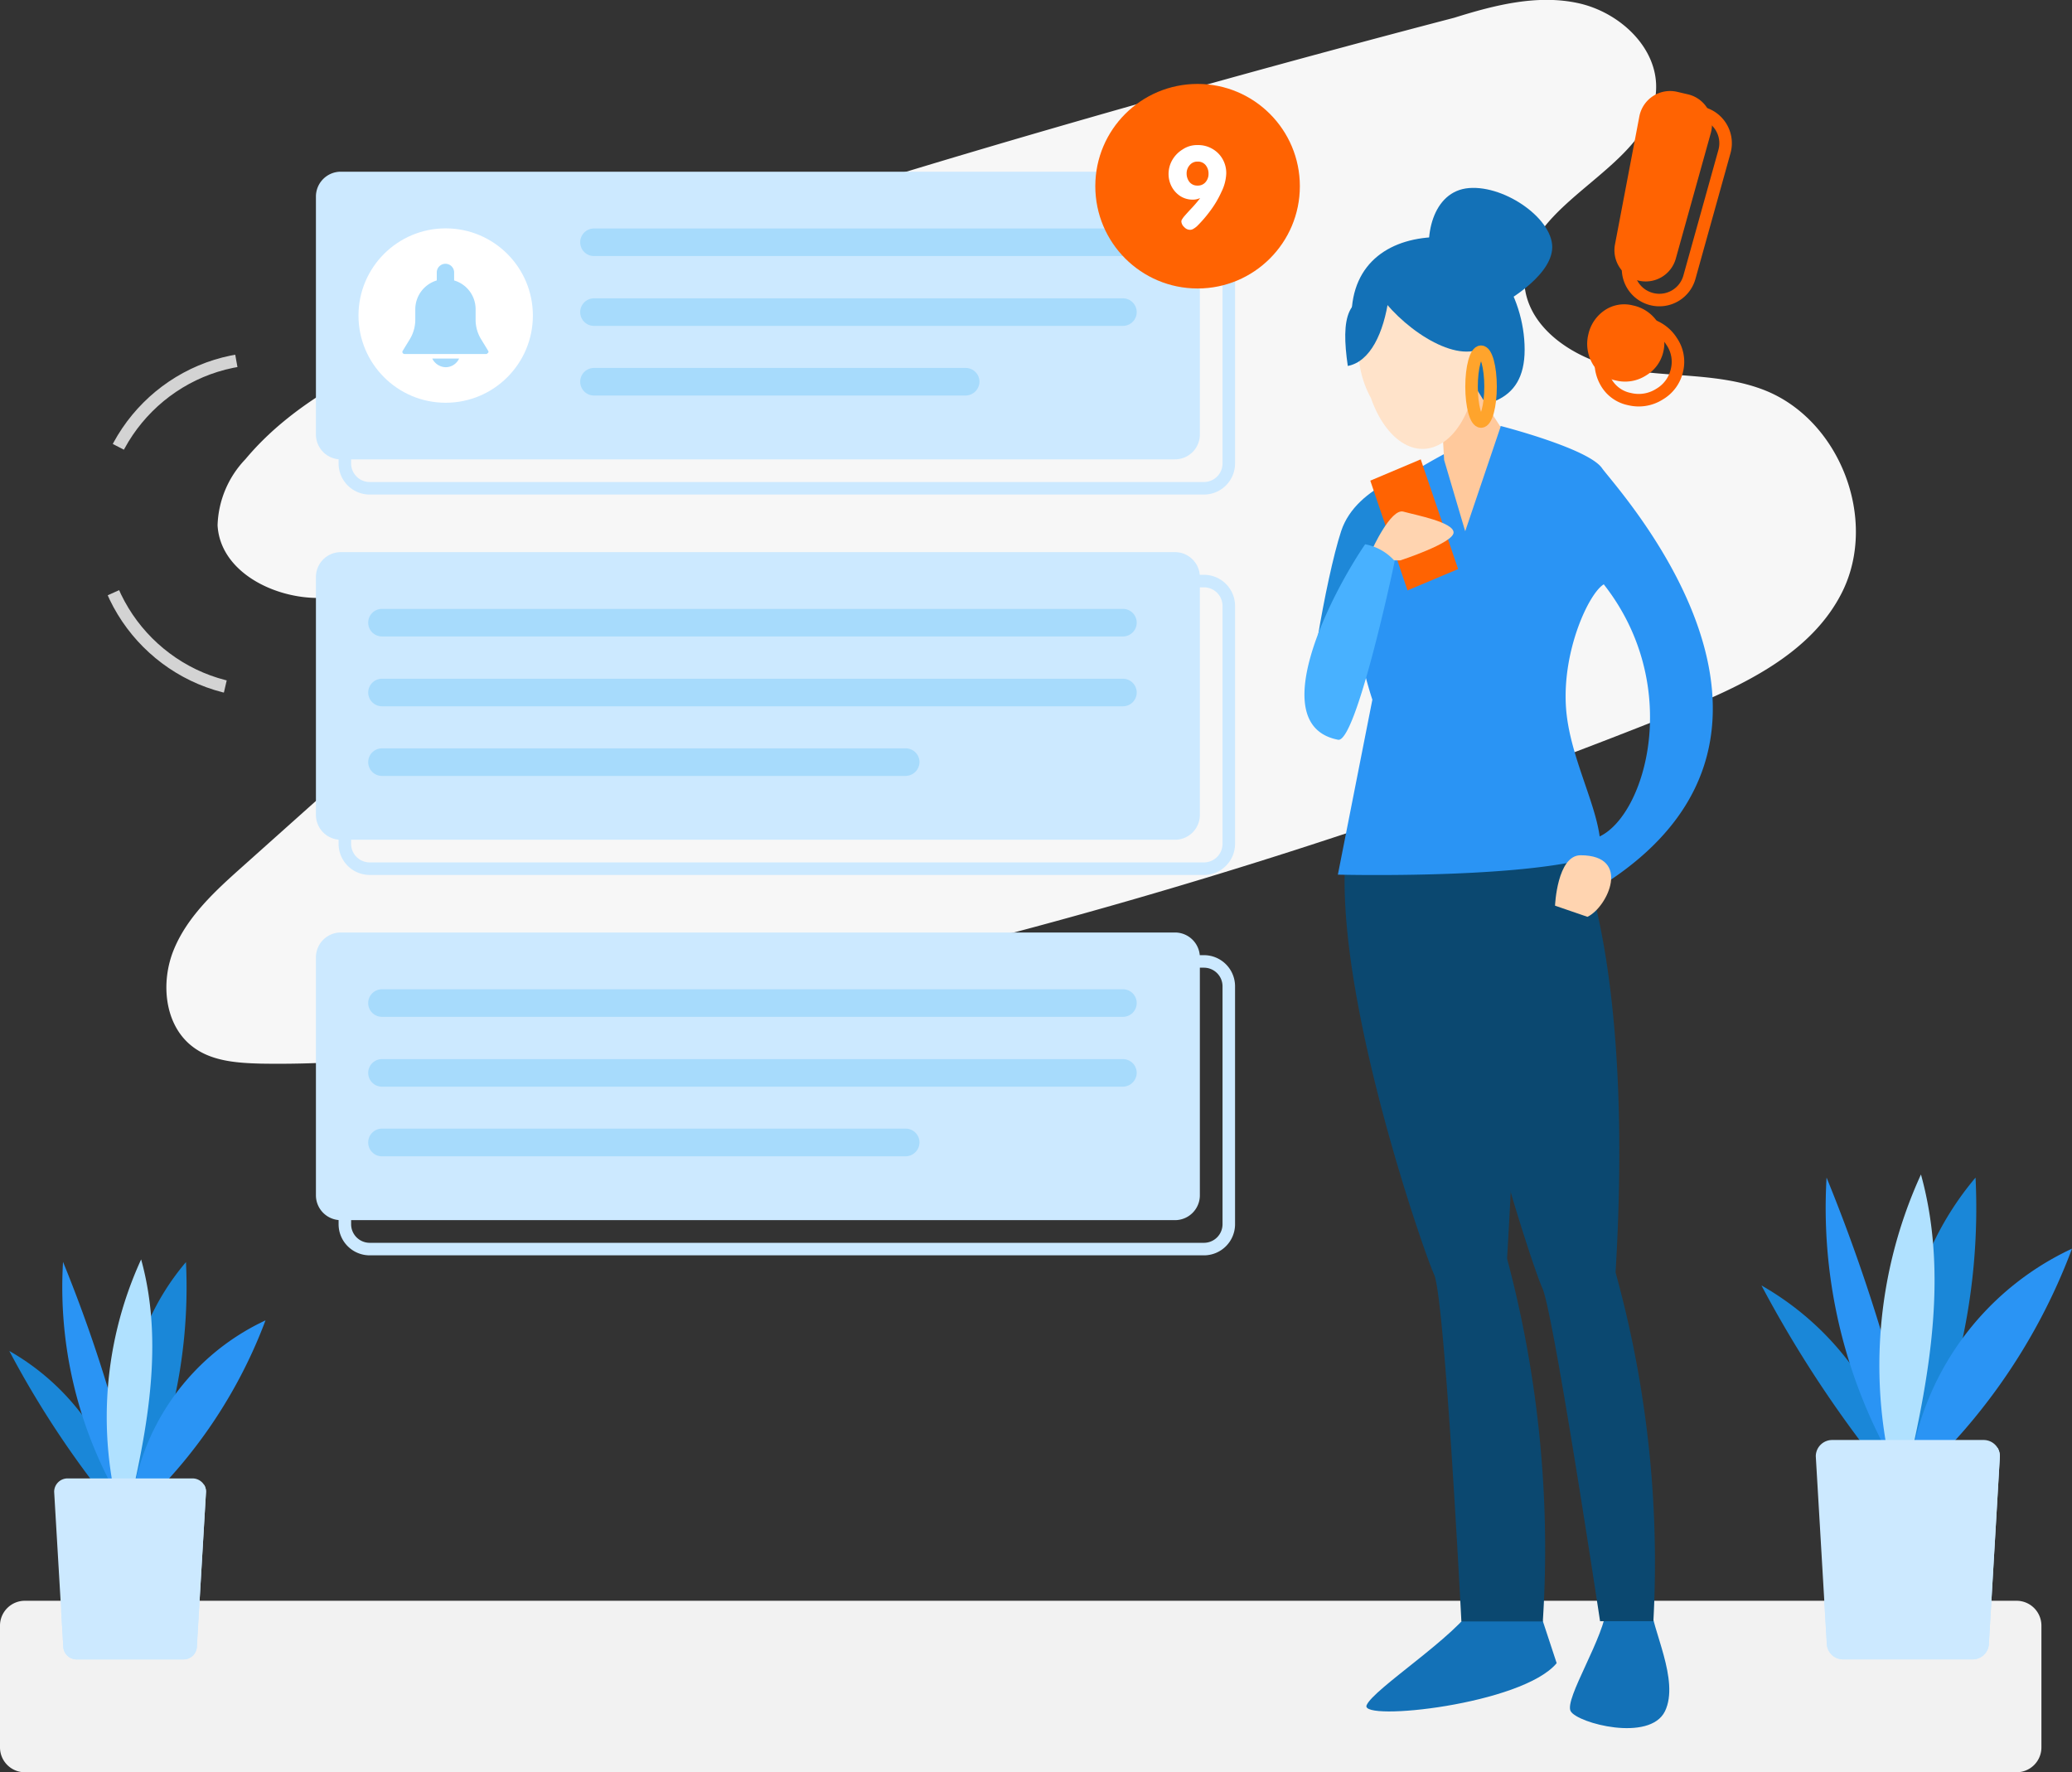 <svg xmlns="http://www.w3.org/2000/svg" width="165.372" height="141.447" viewBox="0 0 165.372 141.447">
  <rect x="0" y="0" width="165.372" height="141.447" fill="#333333" stroke="none"/>
  <g id="notification_1_" data-name="notification (1)" transform="translate(-50.5 -139.779)">
    <g id="Group_24472" data-name="Group 24472" transform="translate(58.399 168.377)">
      <circle id="Ellipse_610" data-name="Ellipse 610" cx="13.292" cy="13.292" r="13.292" transform="translate(0 0)" fill="none" stroke="#d3d3d3" stroke-miterlimit="10" stroke-width="1" stroke-dasharray="12.06 12.06"/>
    </g>
    <g id="Group_24473" data-name="Group 24473" transform="translate(63.78 139.779)">
      <path id="Path_19652" data-name="Path 19652" d="M151.883,166.844c-5.343,2.408-10.785,5.079-14.545,9.581a7.97,7.97,0,0,0-2.226,5.277c.2,3.645,4.37,5.8,8.015,5.8s7.19-1.352,10.835-1.352c1.88,0,4.238.924,4.205,2.8a4.133,4.133,0,0,1-1.765,2.754q-9.647,8.608-19.294,17.233c-2.144,1.913-4.354,3.925-5.459,6.563-1.121,2.655-.792,6.135,1.517,7.85,1.517,1.138,3.529,1.27,5.426,1.319,8.592.148,17.151-1.171,25.611-2.721a456.683,456.683,0,0,0,87.435-25.347c5.162-2.078,10.7-4.634,13.16-9.614,2.836-5.772-.2-13.655-6.168-16.046-3.562-1.418-7.586-1.022-11.362-1.715s-7.833-3.282-7.866-7.141c-.066-6.366,10.224-8.773,10.521-15.122.165-3.364-2.9-6.2-6.184-6.926s-6.7.148-9.911,1.154C233.843,141.2,175.581,156.191,151.883,166.844Z" transform="translate(-131.027 -139.779)" fill="#f7f7f7"/>
    </g>
    <path id="Path_19653" data-name="Path 19653" d="M211.452,928.188H52.479a1.985,1.985,0,0,1-1.979-1.979v-9.729a1.985,1.985,0,0,1,1.979-1.979H211.452a1.985,1.985,0,0,1,1.979,1.979v9.729A1.985,1.985,0,0,1,211.452,928.188Z" transform="translate(0 -646.962)" fill="#f2f2f2"/>
    <g id="Group_24475" data-name="Group 24475" transform="translate(154.612 154.775)">
      <path id="Path_19654" data-name="Path 19654" d="M813.248,913.029c-.1,2.408-3.43,7.454-2.87,8.41s6.3,2.474,7.52,0c1.2-2.474-1.1-6.646-1.1-8.41S813.248,913.029,813.248,913.029Z" transform="translate(-789.126 -799.854)" fill="#1371b7"/>
      <path id="Path_19655" data-name="Path 19655" d="M720.478,912.876c-1.451,2.523-8.13,6.745-8.658,8.048s12.418-.05,15.172-3.364c-.99-2.985-1.765-5.359-1.765-5.359Z" transform="translate(-706.862 -799.817)" fill="#1371b7"/>
      <path id="Path_19656" data-name="Path 19656" d="M761.865,511.21c1.715,1.237,6.25,11.643,4.75,36.758a86.9,86.9,0,0,1,3.018,27.837h-4.255s-3.727-24.7-4.6-26.567-9.7-28.348-6.431-37.979C757.627,501.629,761.865,511.21,761.865,511.21Z" transform="translate(-741.784 -461.411)" fill="#0b4870"/>
      <path id="Path_19657" data-name="Path 19657" d="M713.127,503.407c1.715,1.237,2.622,13.523,1.121,38.655a89.972,89.972,0,0,1,2.853,28.958h-6.5s-1.319-25.825-2.177-27.688c-.874-1.864-9.7-27.227-6.415-36.857C705.277,496.827,713.127,503.407,713.127,503.407Z" transform="translate(-698.076 -456.608)" fill="#0b4870"/>
      <path id="Path_19658" data-name="Path 19658" d="M693.321,366.7s-5.277,1.2-6.514,4.964-3,14.149-2.408,15.007,1.913,2.16,2.738,1.055S693.321,366.7,693.321,366.7Z" transform="translate(-683.876 -344.275)" fill="#1e88d8"/>
      <path id="Path_19659" data-name="Path 19659" d="M719.075,349.348c-1.1-1.567-8.048-3.348-8.048-3.348s-7.883,3.546-8.377,4.931-1.748,8.064-2.754,9.73.857,7.174.857,7.174L698,381.8s13.473.346,19.839-1.253a8.421,8.421,0,0,0,1.583,1.9C738.2,370.225,720.18,350.931,719.075,349.348Zm-.181,29.4c-.4-2.919-2.441-6.6-2.688-10.307-.3-4.568,1.847-9.12,3.018-9.812.016.016.033.049.049.066C725.54,366.746,722.572,377,718.894,378.751Z" transform="translate(-695.333 -326.989)" fill="#2a94f4"/>
      <path id="Path_19660" data-name="Path 19660" d="M720.709,370.857l-4.04,1.7L713.7,363.8l4.024-1.7Z" transform="translate(-708.444 -340.434)" fill="#ff6302"/>
      <path id="Path_19661" data-name="Path 19661" d="M714.5,390.366s1.5-3.331,2.507-3.051,4.007.841,4.007,1.666c0,.841-4.255,2.226-4.255,2.226h-1.5Z" transform="translate(-709.112 -361.477)" fill="#ffd4b0"/>
      <path id="Path_19662" data-name="Path 19662" d="M805.689,558.614c1.6-.759,3.546-4.9-.544-4.914-1.88,0-2.045,4.024-2.045,4.024Z" transform="translate(-783.101 -500.437)" fill="#ffd4b0"/>
      <path id="Path_19663" data-name="Path 19663" d="M742.273,237.312c-.775-2.589,0-6.349,2.935-6.58s6.86,2.573,6.629,4.914-4.106,4.387-4.106,4.387Z" transform="translate(-732.07 -230.719)" fill="#1371b7"/>
      <path id="Path_19664" data-name="Path 19664" d="M704.6,260.882c0,4.436,2.738,7.339,6.563,7.339s7.256-.3,7.256-4.733-2.952-8.988-6.778-8.988S704.6,256.446,704.6,260.882Z" transform="translate(-700.845 -250.578)" fill="#1371b7"/>
      <g id="Group_24474" data-name="Group 24474" transform="translate(4.326 8.426)">
        <path id="Path_19665" data-name="Path 19665" d="M749.9,319.4c.759,1.385,2.754,4.453,2.754,4.453l-2.82,8.328-1.682-5.689-.247-4.3Z" transform="translate(-741.33 -313.202)" fill="#ffc99c"/>
        <path id="Path_19666" data-name="Path 19666" d="M716.743,284.763c1.5,2.754.346,7.388-1.9,8.905s-4.651-.231-5.8-3.5c-1.5-2.754-1.336-6.135.907-7.652S715.242,282.009,716.743,284.763Z" transform="translate(-708.062 -281.814)" fill="#ffe3ca"/>
        <ellipse id="Ellipse_611" data-name="Ellipse 611" cx="0.874" cy="1.666" rx="0.874" ry="1.666" transform="translate(8.07 2.455)" fill="#ffe3ca"/>
      </g>
      <path id="Path_19667" data-name="Path 19667" d="M686.673,403.2c-2.853,4.189-8.031,14.463-2.16,15.6,1.4.264,4.288-13.11,4.519-14.265A4.171,4.171,0,0,0,686.673,403.2Z" transform="translate(-681.83 -374.756)" fill="#48b1ff"/>
      <path id="Path_19668" data-name="Path 19668" d="M716.6,273.735c1.814,2.82,6.1,5.821,8.41,4.617C726.33,274.84,720.723,270.124,716.6,273.735Z" transform="translate(-710.866 -265.559)" fill="#1371b7"/>
      <path id="Path_19669" data-name="Path 19669" d="M705.037,283.435c-.4,2.8-1.468,5.079-3.265,5.426C701.227,285.1,701.607,282.776,705.037,283.435Z" transform="translate(-698.313 -274.649)" fill="#1371b7"/>
      <ellipse id="Ellipse_612" data-name="Ellipse 612" cx="0.759" cy="2.787" rx="0.759" ry="2.787" transform="translate(13.336 13.074)" fill="none" stroke="#ffa42c" stroke-miterlimit="10" stroke-width="1"/>
    </g>
    <g id="Group_24476" data-name="Group 24476" transform="translate(177.179 147.041)">
      <path id="Path_19670" data-name="Path 19670" d="M818.757,203.259a3.134,3.134,0,0,1,1.27-1.913,2.781,2.781,0,0,1,2.292-.412,3.107,3.107,0,0,1,2,1.385,2.867,2.867,0,0,1,.429,2.292,2.952,2.952,0,0,1-1.385,1.913,3.089,3.089,0,0,1-2.408.4,2.759,2.759,0,0,1-1.88-1.369A3.158,3.158,0,0,1,818.757,203.259Zm7.075-19.377.858.2a2.48,2.48,0,0,1,1.847,3.084l-2.8,10.043a2.49,2.49,0,0,1-2.952,1.748h0a2.489,2.489,0,0,1-1.9-2.886l1.946-10.224A2.5,2.5,0,0,1,825.832,183.882Z" transform="translate(-818.669 -183.819)" fill="#ff6302"/>
    </g>
    <g id="Group_24477" data-name="Group 24477" transform="translate(178.267 148.525)">
      <path id="Path_19671" data-name="Path 19671" d="M825.357,212.259a3.134,3.134,0,0,1,1.27-1.913,2.78,2.78,0,0,1,2.292-.412,3.108,3.108,0,0,1,2,1.385,2.867,2.867,0,0,1,.429,2.292,2.951,2.951,0,0,1-1.385,1.913,3.089,3.089,0,0,1-2.408.4,2.758,2.758,0,0,1-1.88-1.369A3.158,3.158,0,0,1,825.357,212.259Zm7.075-19.377.857.2a2.48,2.48,0,0,1,1.847,3.084l-2.8,10.043a2.49,2.49,0,0,1-2.952,1.748h0a2.489,2.489,0,0,1-1.9-2.886l1.946-10.224A2.5,2.5,0,0,1,832.432,192.882Z" transform="translate(-825.269 -192.819)" fill="none" stroke="#ff6302" stroke-miterlimit="10" stroke-width="1"/>
    </g>
    <g id="Group_24478" data-name="Group 24478" transform="translate(75.715 153.486)">
      <path id="Path_19672" data-name="Path 19672" d="M285.969,259.855H219.379a1.985,1.985,0,0,1-1.979-1.979v-19a1.985,1.985,0,0,1,1.979-1.979h66.591a1.985,1.985,0,0,1,1.979,1.979v19A1.985,1.985,0,0,1,285.969,259.855Z" transform="translate(-215.091 -234.591)" fill="none" stroke="#cce9ff" stroke-miterlimit="10" stroke-width="1"/>
      <path id="Path_19673" data-name="Path 19673" d="M271.969,245.855H205.379a1.985,1.985,0,0,1-1.979-1.979v-19a1.985,1.985,0,0,1,1.979-1.979h66.591a1.985,1.985,0,0,1,1.979,1.979v19A1.985,1.985,0,0,1,271.969,245.855Z" transform="translate(-203.4 -222.9)" fill="#cce9ff"/>
      <circle id="Ellipse_613" data-name="Ellipse 613" cx="6.959" cy="6.959" r="6.959" transform="translate(3.397 4.519)" fill="#fff"/>
      <path id="Path_19674" data-name="Path 19674" d="M374.622,252.51H332.4a1.1,1.1,0,0,1-1.1-1.1h0a1.1,1.1,0,0,1,1.1-1.1h42.217a1.1,1.1,0,0,1,1.1,1.1h0A1.1,1.1,0,0,1,374.622,252.51Z" transform="translate(-310.208 -245.781)" fill="#a7dbfc"/>
      <path id="Path_19675" data-name="Path 19675" d="M374.622,286.31H332.4a1.1,1.1,0,0,1-1.1-1.1h0a1.105,1.105,0,0,1,1.1-1.1h42.217a1.105,1.105,0,0,1,1.1,1.1h0A1.1,1.1,0,0,1,374.622,286.31Z" transform="translate(-310.208 -274.008)" fill="#a7dbfc"/>
      <path id="Path_19676" data-name="Path 19676" d="M362.056,320.01H332.4a1.1,1.1,0,0,1-1.1-1.1h0a1.1,1.1,0,0,1,1.1-1.1h29.667a1.1,1.1,0,0,1,1.1,1.1h0A1.119,1.119,0,0,1,362.056,320.01Z" transform="translate(-310.208 -302.15)" fill="#a7dbfc"/>
    </g>
    <g id="Group_24479" data-name="Group 24479" transform="translate(75.715 183.846)">
      <path id="Path_19677" data-name="Path 19677" d="M285.969,443.955H219.379a1.985,1.985,0,0,1-1.979-1.979v-19A1.985,1.985,0,0,1,219.379,421h66.591a1.985,1.985,0,0,1,1.979,1.979v19A1.985,1.985,0,0,1,285.969,443.955Z" transform="translate(-215.091 -418.691)" fill="none" stroke="#cce9ff" stroke-miterlimit="10" stroke-width="1"/>
      <path id="Path_19678" data-name="Path 19678" d="M271.969,429.955H205.379a1.985,1.985,0,0,1-1.979-1.979v-19A1.985,1.985,0,0,1,205.379,407h66.591a1.985,1.985,0,0,1,1.979,1.979v19A1.985,1.985,0,0,1,271.969,429.955Z" transform="translate(-203.4 -407)" fill="#cce9ff"/>
      <path id="Path_19679" data-name="Path 19679" d="M288.942,436.61H229.8a1.1,1.1,0,0,1-1.1-1.1h0a1.1,1.1,0,0,1,1.1-1.1h59.137a1.1,1.1,0,0,1,1.1,1.1h0A1.1,1.1,0,0,1,288.942,436.61Z" transform="translate(-224.528 -429.881)" fill="#a7dbfc"/>
      <path id="Path_19680" data-name="Path 19680" d="M288.942,470.41H229.8a1.105,1.105,0,0,1-1.1-1.1h0a1.105,1.105,0,0,1,1.1-1.1h59.137a1.105,1.105,0,0,1,1.1,1.1h0A1.1,1.1,0,0,1,288.942,470.41Z" transform="translate(-224.528 -458.107)" fill="#a7dbfc"/>
      <path id="Path_19681" data-name="Path 19681" d="M271.593,504.11H229.8a1.1,1.1,0,0,1-1.1-1.1h0a1.1,1.1,0,0,1,1.1-1.1h41.8a1.1,1.1,0,0,1,1.1,1.1h0A1.119,1.119,0,0,1,271.593,504.11Z" transform="translate(-224.528 -486.25)" fill="#a7dbfc"/>
    </g>
    <g id="Group_24480" data-name="Group 24480" transform="translate(75.715 214.206)">
      <path id="Path_19682" data-name="Path 19682" d="M285.969,628.055H219.379a1.985,1.985,0,0,1-1.979-1.979v-19a1.985,1.985,0,0,1,1.979-1.979h66.591a1.985,1.985,0,0,1,1.979,1.979v19A1.985,1.985,0,0,1,285.969,628.055Z" transform="translate(-215.091 -602.791)" fill="none" stroke="#cce9ff" stroke-miterlimit="10" stroke-width="1"/>
      <path id="Path_19683" data-name="Path 19683" d="M271.969,614.055H205.379a1.985,1.985,0,0,1-1.979-1.979v-19a1.985,1.985,0,0,1,1.979-1.979h66.591a1.985,1.985,0,0,1,1.979,1.979v19A1.985,1.985,0,0,1,271.969,614.055Z" transform="translate(-203.4 -591.1)" fill="#cce9ff"/>
      <path id="Path_19684" data-name="Path 19684" d="M288.942,620.71H229.8a1.1,1.1,0,0,1-1.1-1.1h0a1.1,1.1,0,0,1,1.1-1.1h59.137a1.1,1.1,0,0,1,1.1,1.1h0A1.1,1.1,0,0,1,288.942,620.71Z" transform="translate(-224.528 -613.982)" fill="#a7dbfc"/>
      <path id="Path_19685" data-name="Path 19685" d="M288.942,654.51H229.8a1.1,1.1,0,0,1-1.1-1.1h0a1.1,1.1,0,0,1,1.1-1.1h59.137a1.1,1.1,0,0,1,1.1,1.1h0A1.116,1.116,0,0,1,288.942,654.51Z" transform="translate(-224.528 -642.208)" fill="#a7dbfc"/>
      <path id="Path_19686" data-name="Path 19686" d="M271.593,688.21H229.8a1.1,1.1,0,0,1-1.1-1.1h0A1.105,1.105,0,0,1,229.8,686h41.8a1.105,1.105,0,0,1,1.1,1.105h0A1.119,1.119,0,0,1,271.593,688.21Z" transform="translate(-224.528 -670.35)" fill="#a7dbfc"/>
    </g>
    <g id="Group_24485" data-name="Group 24485" transform="translate(82.616 160.858)">
      <g id="Group_24482" data-name="Group 24482" transform="translate(0 0)">
        <g id="Group_24481" data-name="Group 24481">
          <path id="Path_19687" data-name="Path 19687" d="M252.1,274.526l-.594-.973a2.974,2.974,0,0,1-.412-1.5v-.858a2.394,2.394,0,0,0-1.715-2.292v-.61a.693.693,0,1,0-1.385,0v.61a2.409,2.409,0,0,0-1.715,2.292v.858a3.02,3.02,0,0,1-.412,1.5l-.594.973a.15.15,0,0,0,0,.165.173.173,0,0,0,.148.083h6.5a.173.173,0,0,0,.148-.083C252.135,274.658,252.135,274.592,252.1,274.526Z" transform="translate(-245.25 -267.6)" fill="#a7dbfc"/>
        </g>
      </g>
      <g id="Group_24484" data-name="Group 24484" transform="translate(2.383 7.536)">
        <g id="Group_24483" data-name="Group 24483">
          <path id="Path_19688" data-name="Path 19688" d="M259.7,313.3a1.23,1.23,0,0,0,1.072.693,1.183,1.183,0,0,0,1.072-.693Z" transform="translate(-259.7 -313.3)" fill="#a7dbfc"/>
        </g>
      </g>
    </g>
    <g id="Group_24487" data-name="Group 24487" transform="translate(137.919 146.477)">
      <circle id="Ellipse_614" data-name="Ellipse 614" cx="8.163" cy="8.163" r="8.163" transform="translate(0 0)" fill="#ff6302"/>
      <g id="Group_24486" data-name="Group 24486" transform="translate(5.854 4.881)">
        <path id="Path_19689" data-name="Path 19689" d="M618.409,210a2.222,2.222,0,0,1,1.2.313,2.155,2.155,0,0,1,.808.825,2.241,2.241,0,0,1,.28,1.138,3.581,3.581,0,0,1-.38,1.451,7.983,7.983,0,0,1-.907,1.534,10.259,10.259,0,0,1-1.055,1.22,1.747,1.747,0,0,1-.3.214.472.472,0,0,1-.28.066.625.625,0,0,1-.429-.214.655.655,0,0,1-.231-.445.317.317,0,0,1,.049-.165c.033-.049.083-.132.148-.214.1-.115.3-.346.627-.693a9.994,9.994,0,0,0,.66-.775l-.016-.016a1.291,1.291,0,0,1-.577.115,1.811,1.811,0,0,1-.973-.28,2.04,2.04,0,0,1-.693-.759,2.16,2.16,0,0,1-.247-1.006,2.238,2.238,0,0,1,.3-1.121,2.369,2.369,0,0,1,.825-.841A2.041,2.041,0,0,1,618.409,210Zm0,3.232a.788.788,0,0,0,.627-.264.991.991,0,0,0,.247-.693,1.048,1.048,0,0,0-.231-.676.788.788,0,0,0-.643-.28.778.778,0,0,0-.627.28.977.977,0,0,0-.247.676,1.082,1.082,0,0,0,.231.676A.789.789,0,0,0,618.409,213.232Z" transform="translate(-616.1 -210)" fill="#fff"/>
      </g>
    </g>
    <g id="Group_24495" data-name="Group 24495" transform="translate(191.086 233.517)">
      <g id="Group_24493" data-name="Group 24493" transform="translate(0)">
        <g id="Group_24488" data-name="Group 24488" transform="translate(0 8.856)">
          <path id="Path_19690" data-name="Path 19690" d="M914.181,777.072A23.213,23.213,0,0,0,903,761.9a93.9,93.9,0,0,0,10.769,16.062Z" transform="translate(-903 -761.9)" fill="#1a87d8"/>
        </g>
        <g id="Group_24489" data-name="Group 24489" transform="translate(5.118 0.247)">
          <path id="Path_19691" data-name="Path 19691" d="M941.616,735.871a41.043,41.043,0,0,1-7.5-26.171,139.52,139.52,0,0,1,7.85,26.435Z" transform="translate(-934.036 -709.7)" fill="#2a94f4"/>
        </g>
        <g id="Group_24490" data-name="Group 24490" transform="translate(10.554 0.247)">
          <path id="Path_19692" data-name="Path 19692" d="M967.61,736.119a72.112,72.112,0,0,1,.4-13.869,24.23,24.23,0,0,1,5.524-12.55A50.275,50.275,0,0,1,967,737.026Z" transform="translate(-967 -709.7)" fill="#1a87d8"/>
        </g>
        <g id="Group_24491" data-name="Group 24491" transform="translate(9.411)">
          <path id="Path_19693" data-name="Path 19693" d="M962.037,735.278A36.631,36.631,0,0,1,963.39,708.2c2.441,8.79.3,18.107-1.864,26.963Z" transform="translate(-960.07 -708.2)" fill="#b0e1ff"/>
        </g>
        <g id="Group_24492" data-name="Group 24492" transform="translate(10.769 5.92)">
          <path id="Path_19694" data-name="Path 19694" d="M969.323,762.026A22.76,22.76,0,0,1,982.317,744.1,47.512,47.512,0,0,1,968.3,763.906Z" transform="translate(-968.3 -744.1)" fill="#2a94f4"/>
        </g>
      </g>
      <path id="Path_19695" data-name="Path 19695" d="M943.993,838l-.874,14.908a1.306,1.306,0,0,1-1.3,1.3h-10.34a1.305,1.305,0,0,1-1.3-1.3l-.2-3.364L929.3,838a1.306,1.306,0,0,1,1.3-1.3h12.088a1.3,1.3,0,0,1,1.121.627h0A1.337,1.337,0,0,1,943.993,838Z" transform="translate(-924.963 -815.509)" fill="#cce9ff"/>
      <g id="Group_24494" data-name="Group 24494" transform="translate(5.013 21.818)">
        <path id="Path_19696" data-name="Path 19696" d="M947.417,841.176l-.874,14.908a1.305,1.305,0,0,1-1.3,1.3H934.9a1.306,1.306,0,0,1-1.3-1.3l-.2-3.364c4.815-1.385,9.8-7.339,13.836-12.22A1.336,1.336,0,0,1,947.417,841.176Z" transform="translate(-933.4 -840.5)" fill="#cce9ff"/>
      </g>
    </g>
    <g id="Group_24503" data-name="Group 24503" transform="translate(51.242 240.295)">
      <g id="Group_24501" data-name="Group 24501" transform="translate(0)">
        <g id="Group_24496" data-name="Group 24496" transform="translate(0 7.306)">
          <path id="Path_19697" data-name="Path 19697" d="M64.235,806.117A19.155,19.155,0,0,0,55,793.6a76.181,76.181,0,0,0,8.889,13.242Z" transform="translate(-55 -793.6)" fill="#1a87d8"/>
        </g>
        <g id="Group_24497" data-name="Group 24497" transform="translate(4.224 0.198)">
          <path id="Path_19698" data-name="Path 19698" d="M86.878,772.087a33.734,33.734,0,0,1-6.2-21.587,115.235,115.235,0,0,1,6.481,21.818Z" transform="translate(-80.613 -750.5)" fill="#2a94f4"/>
        </g>
        <g id="Group_24498" data-name="Group 24498" transform="translate(8.724 0.214)">
          <path id="Path_19699" data-name="Path 19699" d="M108.395,772.384a60.267,60.267,0,0,1,.33-11.445,19.779,19.779,0,0,1,4.552-10.34,41.623,41.623,0,0,1-5.376,22.543Z" transform="translate(-107.9 -750.6)" fill="#1a87d8"/>
        </g>
        <g id="Group_24499" data-name="Group 24499" transform="translate(7.776)">
          <path id="Path_19700" data-name="Path 19700" d="M103.778,771.645A30.2,30.2,0,0,1,104.9,749.3c2.012,7.24.231,14.941-1.55,22.246Z" transform="translate(-102.154 -749.3)" fill="#b0e1ff"/>
        </g>
        <g id="Group_24500" data-name="Group 24500" transform="translate(8.889 4.865)">
          <path id="Path_19701" data-name="Path 19701" d="M109.741,793.592A18.794,18.794,0,0,1,120.46,778.8a39.419,39.419,0,0,1-11.56,16.343Z" transform="translate(-108.9 -778.8)" fill="#2a94f4"/>
        </g>
      </g>
      <path id="Path_19702" data-name="Path 19702" d="M88.821,856.372l-.726,12.3a1.07,1.07,0,0,1-1.072,1.072H78.5a1.07,1.07,0,0,1-1.072-1.072l-.165-2.787-.561-9.515a1.07,1.07,0,0,1,1.072-1.072h9.977a1.088,1.088,0,0,1,.923.528h0A1,1,0,0,1,88.821,856.372Z" transform="translate(-73.121 -837.819)" fill="#cce9ff"/>
      <g id="Group_24502" data-name="Group 24502" transform="translate(4.139 17.992)">
        <path id="Path_19703" data-name="Path 19703" d="M91.66,858.961l-.726,12.3a1.07,1.07,0,0,1-1.072,1.072H81.337a1.07,1.07,0,0,1-1.072-1.072l-.165-2.787c3.974-1.138,8.081-6.052,11.412-10.076A1.1,1.1,0,0,1,91.66,858.961Z" transform="translate(-80.1 -858.4)" fill="#cce9ff"/>
      </g>
    </g>
  </g>
</svg>
